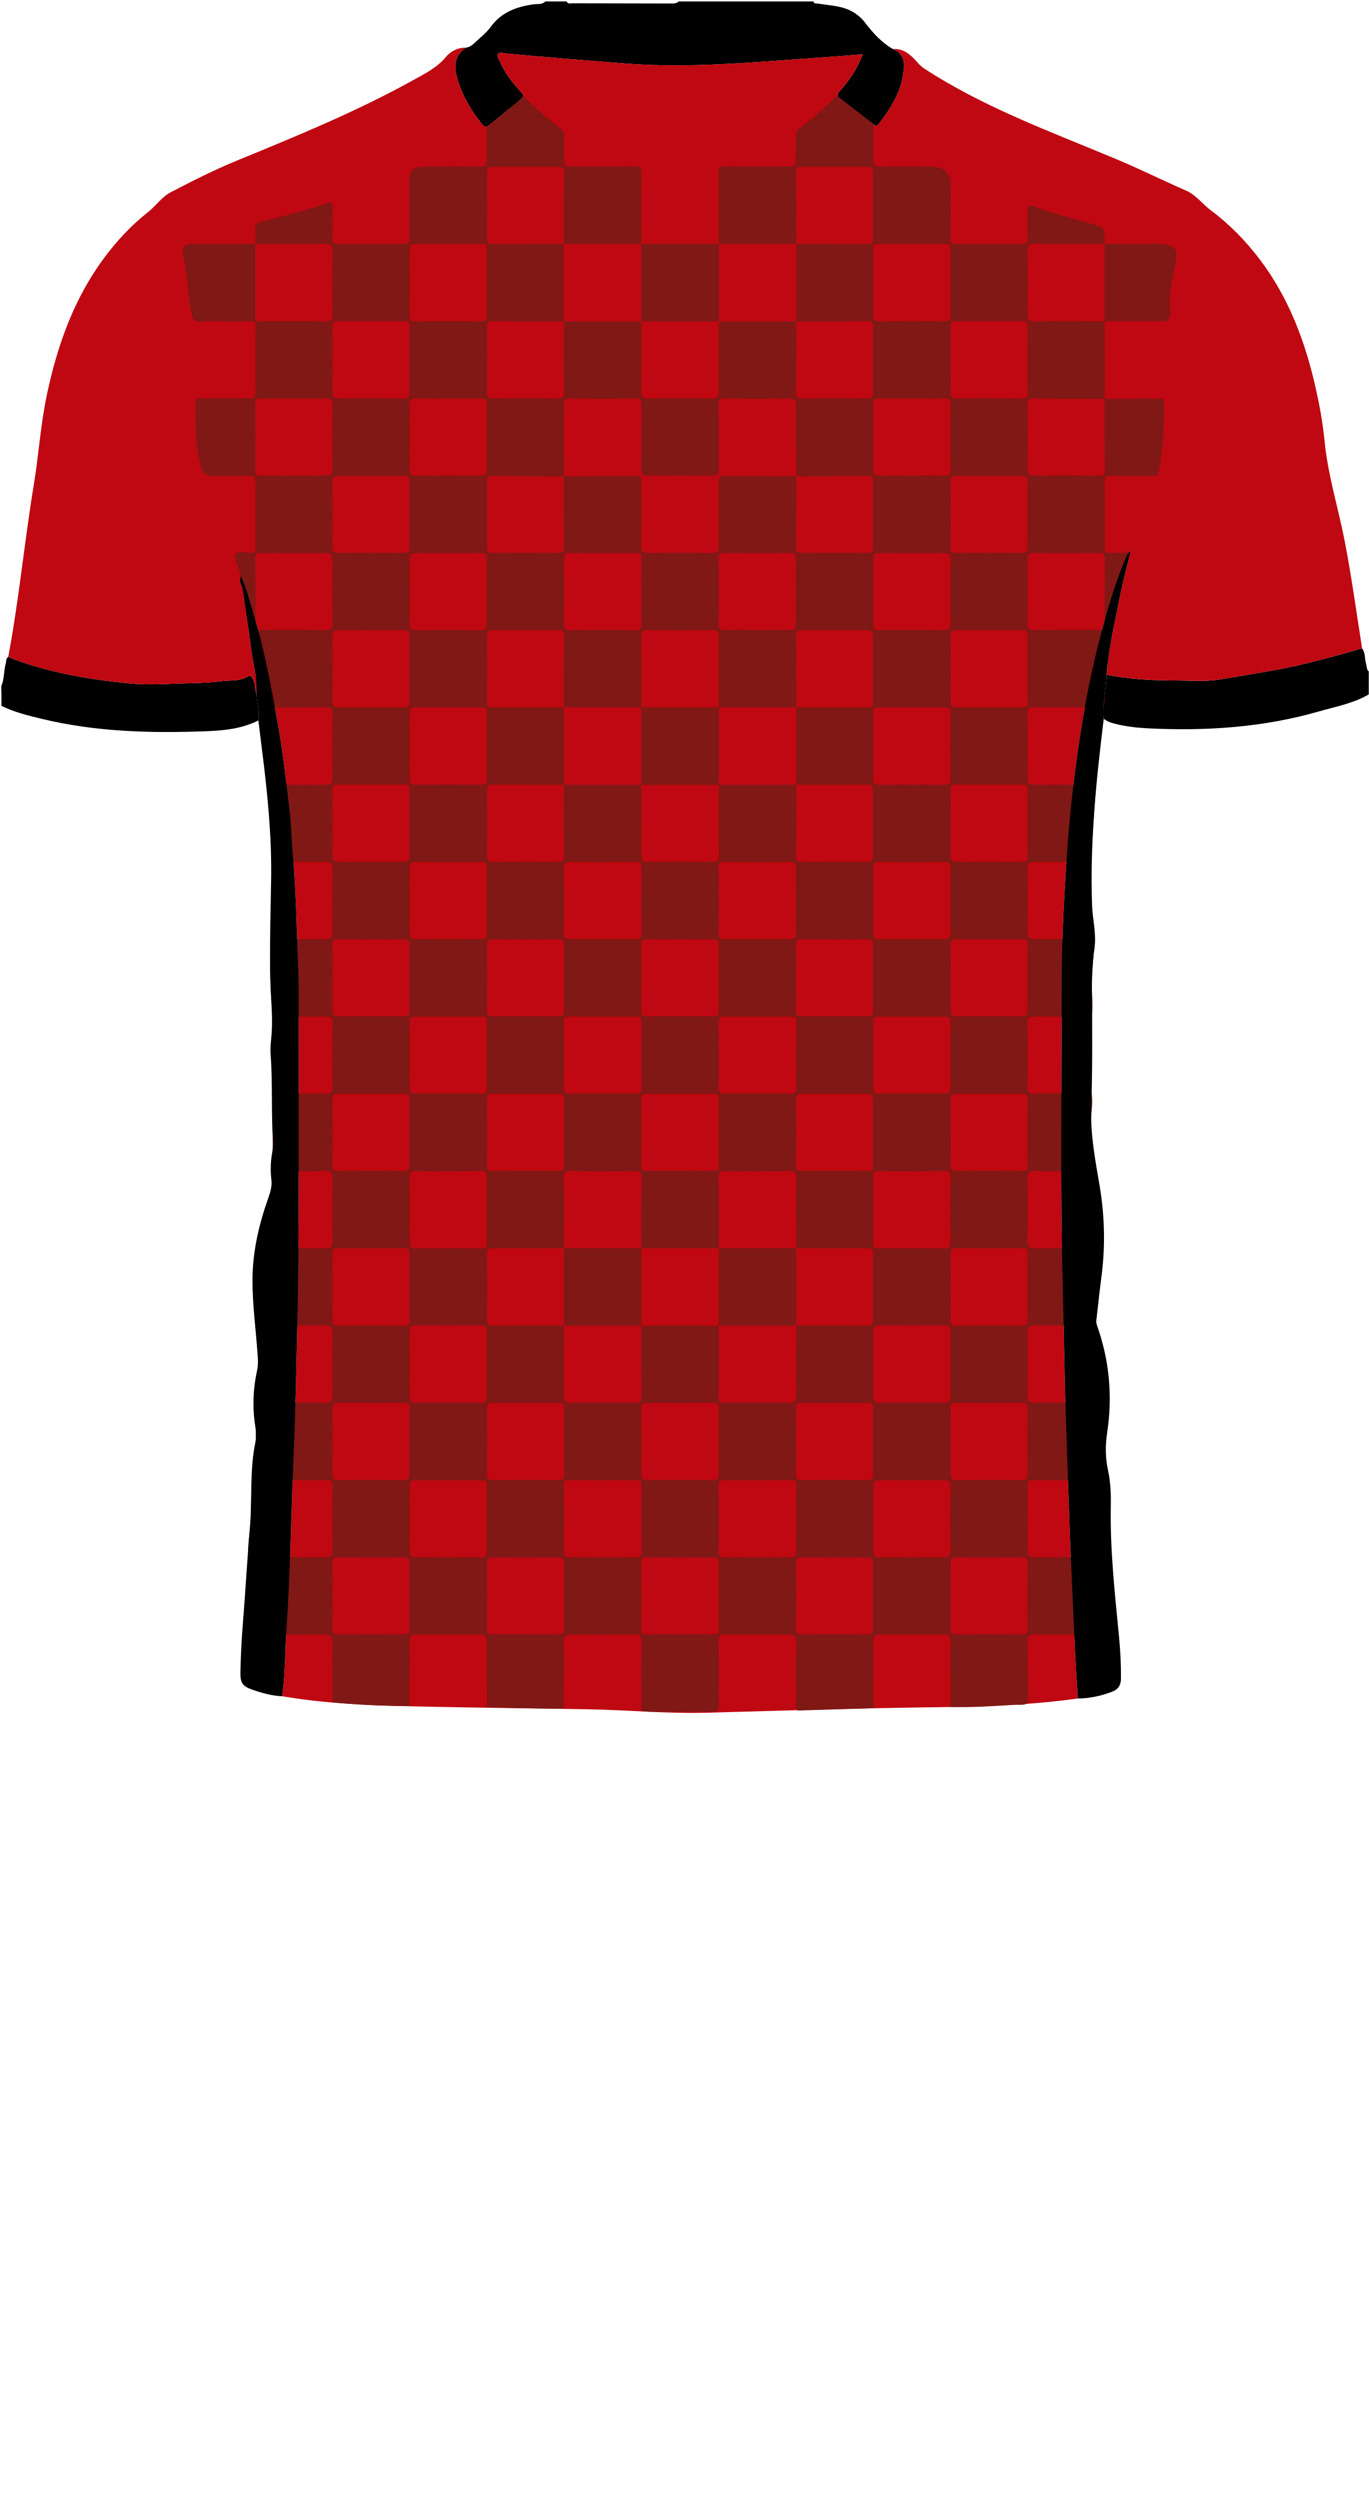 <!--?xml version="1.0" encoding="utf-8"?-->
<!-- Generator: Adobe Illustrator 24.2.3, SVG Export Plug-In . SVG Version: 6.00 Build 0)  -->
<svg version="1.1" id="Camada_1" xmlns="http://www.w3.org/2000/svg" xmlns:xlink="http://www.w3.org/1999/xlink" x="0px" y="0px" viewBox="0 0 229 418" enable-background="new 0 0 229 418" xml:space="preserve">
<g onclick="select(this)" class="" id="gola-primaria" fill="#000000">
	<path d="M77.943,7.967c0.584-0.069,1.032-0.398,1.436-0.784
		c0.918-0.878,1.967-1.665,2.701-2.678c1.815-2.504,4.371-3.406,7.261-3.791
		c0.624-0.083,1.35,0.102,1.86-0.474c1.2,0,2.4,0,3.6,0
		c0.169,0.491,0.599,0.312,0.914,0.313c5.578,0.02,11.157,0.02,16.735,0.035
		c0.408,0.001,0.773-0.05,1.071-0.348c7.52,0,15.04,0,22.56,0
		c0.083,0.474,0.49,0.314,0.761,0.359c0.98,0.161,1.969,0.263,2.948,0.424
		c1.984,0.325,3.655,1.12,4.937,2.792c1.299,1.695,2.737,3.305,4.642,4.388
		c1.335,0.56,1.935,1.532,1.844,3.004c-0.231,3.728-2.054,6.728-4.26,9.571
		c-0.403,0.519-0.672,0.139-0.976-0.093c-1.776-1.36-3.528-2.755-5.339-4.067
		c-0.718-0.52-0.655-0.848-0.109-1.462c1.567-1.763,2.886-3.697,3.777-6.077
		c-2.572,0.197-4.991,0.398-7.411,0.565c-10.759,0.739-21.499,1.822-32.316,0.972
		c-6.692-0.526-13.383-1.053-20.064-1.692c-0.393-0.038-0.901-0.237-1.156,0.043
		c-0.337,0.37,0.065,0.825,0.221,1.205c0.8,1.95,2.078,3.583,3.488,5.124
		c0.381,0.416,0.785,0.798,0.075,1.349c-1.8,1.395-3.566,2.834-5.323,4.283
		c-0.491,0.405-0.796,0.314-1.17-0.145c-1.916-2.352-3.411-4.928-4.207-7.87
		C75.816,10.597,76.279,9.144,77.943,7.967z"></path>
</g>
<g onclick="select(this)" class="" id="detalhe-punho" fill="#000000">
	<path d="M227.843,108.403c0.575,0.769,0.415,1.727,0.67,2.574
		c0.129,0.428,0.051,0.942,0.447,1.279c0,1.279,0,2.559,0,3.838
		c-2.588,1.518-5.524,2.041-8.35,2.852c-9.268,2.661-18.756,3.296-28.338,2.834
		c-2.063-0.099-4.138-0.315-6.152-0.878c-0.549-0.153-1.045-0.374-1.488-0.724
		c-0.277-2.485,0.395-4.91,0.457-7.374c3.771,0.748,7.583,0.969,11.42,0.968
		c2.475-0,4.979,0.24,7.414-0.161c3.065-0.504,6.135-1.004,9.194-1.553
		C218.115,111.161,222.973,109.774,227.843,108.403z"></path>
	<path d="M0.24,114.654c0.489-1.171,0.377-2.459,0.711-3.661
		c0.113-0.406,0.013-0.885,0.429-1.18c0.291,0.128,0.576,0.272,0.874,0.383
		c6.262,2.326,12.787,3.411,19.398,4.067c3.432,0.34,6.864,0.02,10.297-0.042
		c1.761-0.032,3.519-0.141,5.25-0.346c1.436-0.17,2.982,0.056,4.313-0.806
		c0.416-0.27,0.593,0.096,0.792,0.44c0.437,0.758,0.222,1.66,0.603,2.419
		c0.047,1.513,0.588,2.991,0.312,4.526c-2.669,1.342-5.594,1.677-8.483,1.79
		c-9.351,0.367-18.676,0.141-27.842-2.081c-2.273-0.551-4.541-1.108-6.653-2.152
		C0.24,116.893,0.24,115.774,0.24,114.654z"></path>
</g>
<g onclick="select(this)" class="" id="estampa-primaria" fill="#bf0811">
	<path d="M42.908,115.928c-0.38-0.759-0.166-1.661-0.603-2.419
		c-0.198-0.344-0.375-0.71-0.792-0.44c-1.332,0.862-2.877,0.636-4.313,0.806
		c-1.731,0.205-3.489,0.314-5.25,0.346c-3.433,0.063-6.866,0.383-10.297,0.042
		c-6.611-0.656-13.136-1.74-19.398-4.067c-0.298-0.111-0.583-0.254-0.874-0.383
		c1.79-9.502,2.689-19.137,4.258-28.673c0.843-5.119,1.158-10.316,2.257-15.405
		c1.745-8.084,4.458-15.749,9.422-22.478c2.146-2.909,4.592-5.545,7.428-7.785
		c1.334-1.054,2.299-2.536,3.829-3.334c3.615-1.886,7.254-3.729,11.028-5.278
		c10.027-4.117,20.064-8.212,29.562-13.486c1.939-1.077,3.934-2.05,5.411-3.84
		c0.811-0.983,1.991-1.59,3.367-1.567c-1.664,1.177-2.126,2.63-1.501,4.942
		c0.796,2.942,2.291,5.518,4.207,7.87c0.374,0.459,0.679,0.55,1.17,0.145
		c1.757-1.449,3.524-2.887,5.323-4.283c0.711-0.551,0.306-0.933-0.075-1.349
		c-1.41-1.541-2.688-3.173-3.488-5.124c-0.156-0.38-0.558-0.835-0.221-1.205
		c0.255-0.28,0.763-0.08,1.156-0.043c6.682,0.64,13.372,1.167,20.064,1.692
		c10.816,0.85,21.557-0.232,32.316-0.972c2.421-0.166,4.839-0.368,7.411-0.565
		c-0.892,2.38-2.21,4.314-3.777,6.077c-0.546,0.614-0.609,0.942,0.109,1.462
		c1.811,1.312,3.563,2.707,5.339,4.067c0.303,0.232,0.573,0.613,0.976,0.093
		c2.205-2.842,4.029-5.843,4.26-9.571c0.091-1.471-0.509-2.444-1.844-3.004
		c1.804-0.124,2.968,0.963,4.044,2.175c0.342,0.386,0.664,0.741,1.114,1.035
		c10.015,6.546,21.21,10.6,32.152,15.175c3.965,1.658,7.807,3.575,11.743,5.29
		c1.635,0.712,2.743,2.269,4.18,3.34c3.126,2.332,5.822,5.11,8.173,8.22
		c4.84,6.404,7.574,13.723,9.314,21.47c0.648,2.886,1.184,5.797,1.468,8.74
		c0.558,5.794,2.327,11.34,3.417,17.024c1.128,5.883,1.945,11.816,2.87,17.731
		c-4.87,1.371-9.728,2.758-14.725,3.655c-3.059,0.549-6.129,1.05-9.194,1.553
		c-2.435,0.4-4.939,0.16-7.414,0.161c-3.837,0.001-7.649-0.22-11.42-0.968
		c0.398-4.422,1.34-8.752,2.238-13.087c0.536-2.588,1.209-5.148,1.82-7.72
		c-0.391,0.357-0.605,0.772-0.789,1.199c-1.777,4.124-3.029,8.427-4.176,12.751
		c-2.369,8.933-3.838,18.041-4.848,27.214c-0.574,5.21-0.938,10.448-1.237,15.682
		c-0.282,4.936-0.495,9.884-0.494,14.827c0.003,16.939-0.286,33.879,0.163,50.819
		c0.194,7.301,0.262,14.606,0.515,21.908c0.169,4.863,0.323,9.728,0.485,14.592
		c0.199,5.979,0.465,11.953,0.74,17.929c0.23,5.02,0.422,10.04,0.811,15.051
		c-7.654,1.07-15.358,1.361-23.073,1.452c-12.947,0.153-25.888,0.562-38.83,0.929
		c-6.761,0.191-13.496-0.465-20.247-0.577c-8.711-0.144-17.422-0.246-26.132-0.423
		c-8.31-0.169-16.623-0.353-24.848-1.751c0.542-3.759,0.482-7.559,0.739-11.337
		c0.382-5.608,0.579-11.231,0.76-16.85c0.143-4.426,0.293-8.851,0.473-13.275
		c0.255-6.261,0.389-12.527,0.536-18.792c0.093-3.992,0.155-7.987,0.191-11.978
		c0.131-14.267,0.081-28.536,0.087-42.804c0.001-2.237-0.017-4.477-0.105-6.712
		c-0.25-6.328-0.314-12.664-0.897-18.977c-0.227-2.453-0.251-4.928-0.54-7.372
		c-0.581-4.924-1.119-9.851-2.003-14.741c-1.083-5.992-2.159-11.978-3.934-17.812
		c-0.658-2.163-1.205-4.369-2.151-6.554c-0.583,0.881,0.161,1.442,0.248,2.099
		c0.444,3.366,1.054,6.712,1.442,10.084
		C42.315,111.028,43.11,113.421,42.908,115.928z"></path>
</g>
<path d="M0.492,114.775c0.019,0.384,0.024,0.764-0.252,1.079
	c0-0.4,0-0.8,0-1.199C0.324,114.694,0.408,114.734,0.492,114.775z"></path>
<g onclick="select(this)" class="" id="estampa-secundaria" fill="#801815">
	<path d="M43.122,117.252c-0.113-0.857-0.226-1.714-0.34-2.572
		c-0.024-3.13-0.047-6.26-0.071-9.39c3.992,0.013,7.984,0.007,11.975,0.054
		c0.794,0.009,0.912-0.329,0.907-1.005c-0.024-3.591-0.034-7.182,0.005-10.773
		c0.009-0.836-0.254-1.1-1.087-1.092c-3.593,0.036-7.186,0.032-10.779,0.001
		c-0.744-0.006-1.061,0.161-1.051,0.983c0.047,3.949,0.037,7.9,0.048,11.849
		c-0.86,0.186-1.169-0.162-1.281-1.038c-0.405-3.167-0.938-6.315-1.598-9.441
		c-0.163-0.77-0.835-1.723-0.409-2.244c0.417-0.509,1.507-0.16,2.298-0.142
		c0.692,0.015,0.986-0.133,0.977-0.916c-0.041-3.674-0.036-7.349-0.002-11.023
		c0.007-0.732-0.205-0.963-0.941-0.948c-2.077,0.044-4.158-0.035-6.233,0.037
		c-0.947,0.033-1.427-0.236-1.745-1.168c-1.255-3.677-1.044-7.476-1.069-11.259
		c-0.005-0.705,0.545-0.559,0.955-0.56c2.638-0.009,5.276-0.045,7.912,0.017
		c0.924,0.021,1.133-0.284,1.124-1.159c-0.04-3.914-0.01-7.828-0.005-11.742
		c3.918-0.004,7.835-0.034,11.752,0.009c0.905,0.01,1.15-0.261,1.138-1.152
		c-0.049-3.555-0.049-7.112,0-10.667c0.012-0.893-0.234-1.159-1.138-1.148
		c-3.917,0.047-7.835,0.019-11.753,0.019c-0.005-0.838,0.037-1.68-0.028-2.513
		c-0.059-0.751,0.242-1.022,0.957-1.2c3.782-0.946,7.574-1.865,11.263-3.138
		c0.67-0.231,0.741-0.029,0.735,0.547c-0.019,1.796,0.028,3.593-0.023,5.388
		c-0.021,0.757,0.246,0.938,0.963,0.932c3.634-0.032,7.269-0.043,10.902,0.006
		c0.904,0.012,1.033-0.352,1.025-1.124c-0.034-3.193-0.014-6.386-0.014-9.579
		c0-1.427,0.373-1.92,1.723-2.209c0.307-0.066,0.636-0.04,0.955-0.04
		c3.035-0.003,6.071-0.031,9.105,0.017c0.862,0.014,1.197-0.176,1.161-1.111
		c-0.071-1.833-0.013-3.671-0.008-5.507c0.342-0.272,0.703-0.523,1.023-0.819
		c1.657-1.531,3.607-2.721,5.124-4.413c1.861,2.048,4.01,3.777,6.174,5.482
		c0.429,0.338,0.616,0.65,0.606,1.179c-0.026,1.397,0.036,2.797-0.026,4.192
		c-0.036,0.805,0.247,1.002,1.018,0.993c3.556-0.038,7.114,0.034,10.668-0.046
		c1.105-0.025,1.304,0.329,1.289,1.342c-0.057,3.873-0.018,7.747-0.015,11.621
		c-4.326,0-8.652,0.001-12.978,0.001c0.011-3.988,0.008-7.977,0.047-11.965
		c0.007-0.738-0.241-0.952-0.967-0.945c-3.632,0.031-7.264,0.032-10.896,0.001
		c-0.777-0.007-1.048,0.248-1.041,1.029c0.029,3.63,0.035,7.26-0.005,10.889
		c-0.009,0.805,0.262,1.012,1.026,1.005c3.951-0.036,7.902-0.025,11.853-0.031
		c0,4.323-0,8.647-0,12.97c-3.958-0.009-7.917-0.007-11.875-0.037
		c-0.675-0.005-1.011,0.118-1.003,0.908c0.036,3.676,0.03,7.353,0.006,11.03
		c-0.005,0.724,0.244,0.979,0.973,0.974c3.679-0.025,7.358-0.026,11.036,0.001
		c0.69,0.005,0.894-0.245,0.889-0.905c-0.031-3.996-0.032-7.992-0.044-11.988
		c4.326,0,8.652,0,12.978,0c-0.003,3.91,0.015,7.821-0.025,11.731
		c-0.009,0.841,0.152,1.189,1.104,1.173c3.592-0.059,7.187-0.059,10.779,0
		c0.954,0.016,1.108-0.331,1.1-1.173c-0.038-3.91-0.015-7.821-0.015-11.731
		c4.326-0,8.652-0,12.978-0c-0.014,3.994-0.01,7.988-0.056,11.982
		c-0.009,0.79,0.331,0.915,1.01,0.91c3.597-0.024,7.195-0.033,10.792,0.005
		c0.84,0.009,1.106-0.264,1.098-1.097c-0.035-3.595-0.033-7.191-0-10.786
		c0.007-0.754-0.175-1.05-0.992-1.041c-3.956,0.046-7.913,0.035-11.87,0.044
		c0-4.323,0-8.647,0-12.97c3.959,0.006,7.918-0.001,11.877,0.029
		c0.694,0.005,0.993-0.153,0.986-0.922c-0.035-3.677-0.029-7.354-0.006-11.031
		c0.004-0.724-0.253-0.972-0.979-0.967c-3.679,0.027-7.359,0.027-11.038-0.001
		c-0.708-0.005-0.878,0.278-0.873,0.92c0.032,3.996,0.037,7.992,0.05,11.988
		c-4.326-0-8.652-0.001-12.978-0.001c-0.001-3.916,0.025-7.832-0.022-11.747
		c-0.011-0.912,0.2-1.228,1.177-1.211c3.557,0.062,7.116,0.002,10.674,0.04
		c0.823,0.009,1.125-0.22,1.084-1.073c-0.066-1.355-0.005-2.716-0.024-4.075
		c-0.007-0.519,0.123-0.909,0.576-1.222c2.313-1.596,4.304-3.565,6.313-5.51
		c2.031,1.6,4.061,3.199,6.092,4.799c-0.001,1.956,0.04,3.913-0.022,5.868
		c-0.029,0.908,0.192,1.245,1.175,1.221c2.834-0.068,5.671-0.033,8.507-0.021
		c2.195,0.009,3.256,1.054,3.256,3.165c0,2.914,0.021,5.829-0.014,8.742
		c-0.009,0.748,0.164,1.051,0.986,1.041c3.674-0.041,7.349-0.033,11.024-0.004
		c0.686,0.005,0.897-0.217,0.879-0.889c-0.04-1.556,0.017-3.114-0.024-4.67
		c-0.02-0.757,0.044-1.083,0.948-0.743c3.062,1.15,6.243,1.922,9.385,2.815
		c2.625,0.746,2.633,0.72,2.608,3.473c-3.869,0-7.738,0.044-11.605-0.026
		c-1.091-0.02-1.322,0.322-1.303,1.347c0.064,3.427,0.064,6.856-0,10.283
		c-0.019,1.027,0.212,1.37,1.303,1.351c3.867-0.066,7.736-0.02,11.605-0.016
		c0,4.324,0.001,8.647,0.001,12.971c-3.996-0.016-7.993-0.013-11.989-0.062
		c-0.796-0.01-0.912,0.332-0.907,1.007c0.024,3.596,0.033,7.192-0.005,10.787
		c-0.009,0.826,0.237,1.112,1.08,1.103c3.597-0.037,7.195-0.033,10.793-0.001
		c0.748,0.006,1.059-0.167,1.05-0.987c-0.044-3.955-0.032-7.91-0.04-11.865
		c2.997-0.01,5.995-0.019,8.992-0.03c0.49-0.002,0.955-0.055,0.955,0.697
		c0.001,3.798-0.155,7.579-0.845,11.327c-0.144,0.781-0.525,0.925-1.223,0.915
		c-2.318-0.033-4.637,0.004-6.955-0.023c-0.629-0.007-0.924,0.109-0.917,0.843
		c0.036,3.715,0.023,7.43,0.009,11.146c-0.002,0.543,0.033,0.928,0.745,0.888
		c0.877-0.049,1.76,0.025,2.637-0.022c0.709-0.038,0.923,0.142,0.689,0.872
		c-1.123,3.502-1.774,7.115-2.41,10.727c-0.184,1.041-0.558,1.589-1.68,1.295
		c0.008-3.952,0.003-7.905,0.037-11.857c0.006-0.704-0.175-0.983-0.933-0.976
		c-3.675,0.034-7.351,0.029-11.026,0.005c-0.723-0.005-0.963,0.241-0.958,0.97
		c0.03,3.673,0.029,7.346-0,11.02c-0.006,0.705,0.27,0.874,0.915,0.869
		c3.994-0.032,7.988-0.035,11.982-0.048c0.02,3.036,0.04,6.072,0.059,9.107
		c-0.199,1.274,0.086,2.582-0.265,3.845c-3.839,0.007-7.677,0.033-11.515,0.005
		c-0.829-0.006-1.203,0.13-1.187,1.098c0.06,3.596,0.05,7.193,0.005,10.79
		c-0.011,0.856,0.273,1.077,1.092,1.07c3.438-0.031,6.877-0.002,10.316,0.005
		c-0.211,3.301-0.429,6.602-0.629,9.904c-0.06,0.994-0.072,1.991-0.105,2.987
		c-3.192,0.008-6.384,0.038-9.576,0.006c-0.807-0.008-1.109,0.196-1.098,1.059
		c0.045,3.549,0.055,7.099-0.004,10.647c-0.016,0.983,0.33,1.206,1.237,1.196
		c3.311-0.035,6.623-0.001,9.935,0.007c-0.145,2.211-0.297,4.422-0.433,6.634
		c-0.129,2.096,0.31,4.195-0.028,6.291c-3.157,0.01-6.314,0.045-9.47,0.012
		c-0.889-0.009-1.261,0.176-1.242,1.18c0.064,3.514,0.066,7.03-0.001,10.544
		c-0.019,1.014,0.366,1.176,1.245,1.166c3.157-0.036,6.314-0.005,9.471,0.001
		c0.159,1.071,0.097,2.152-0.032,3.208c-0.352,2.88-0.116,5.702,0.628,8.492
		c0.114,0.427,0.209,0.845,0.141,1.287c-3.398-0.012-6.796,0.014-10.192-0.057
		c-1.04-0.022-1.267,0.361-1.254,1.317c0.048,3.476,0.054,6.953-0.005,10.428
		c-0.016,0.966,0.292,1.201,1.213,1.191c3.798-0.039,7.596-0.004,11.394,0.003
		c0.055,3.084-0.534,6.113-0.802,9.169c-0.108,1.231-0.403,2.443-0.363,3.688
		c-3.472,0.015-6.944,0.049-10.416,0.031c-0.764-0.004-1.032,0.203-1.023,1.008
		c0.042,3.59,0.035,7.181,0.006,10.771c-0.006,0.781,0.164,1.153,1.051,1.144
		c3.632-0.039,7.265-0.043,10.897,0.004c0.863,0.011,0.968-0.366,0.967-1.069
		c-0.003-2.033,0.044-4.065,0.072-6.098c0.503,2.347,0.719,4.718,0.581,7.118
		c-0.709-0.006-0.67,0.479-0.667,0.974c0.015,1.986,0.015,3.971,0.021,5.957
		c-0.005,0.709-0.01,1.417-0.015,2.121c-0.001,1.019,0.017,2.042-0.009,3.064
		c-0.012,0.49,0.044,0.866,0.648,0.867c0.567,2.999,0.021,6.027,0.228,9.036
		c0.087,1.268,0.133,2.539,0.198,3.809c-0.804,0.002-1.116,0.295-1.094,1.201
		c0.075,3.134,0.029,6.271,0.029,9.407c-0,2.204-0,2.204,2.134,2.381
		c0.436,2.676,0.622,5.375,0.344,8.069c-0.134,1.302-1.422,1.445-2.423,1.79
		c-0.019-2.952-0.054-5.904-0.043-8.856c0.003-0.736-0.163-1.053-0.996-1.042
		c-3.633,0.045-7.268,0.029-10.901,0.011c-0.674-0.003-1.026,0.155-1.017,0.928
		c0.04,3.511,0.037,7.022,0.049,10.533c-0.727,0.446-1.552,0.257-2.323,0.301
		c-3.547,0.202-7.094,0.477-10.654,0.345c-0.011-3.676-0.042-7.353-0.016-11.029
		c0.006-0.834-0.261-1.096-1.095-1.086c-3.518,0.039-7.038,0.056-10.556-0.008
		c-1.046-0.019-1.252,0.357-1.242,1.309c0.038,3.676-0.004,7.352-0.015,11.028
		c-4.117,0.129-8.234,0.258-12.341,0.387c-0.821-0.004-0.54-0.645-0.542-1.05
		c-0.02-3.474-0.05-6.949,0.013-10.421c0.018-1.023-0.314-1.264-1.286-1.249
		c-3.515,0.054-7.032,0.051-10.547,0.001c-0.895-0.013-1.16,0.24-1.148,1.138
		c0.048,3.553-0.009,7.108,0.04,10.661c0.012,0.877-0.194,1.162-1.116,1.147
		c-3.514-0.056-7.03-0.022-10.546-0.021c-0.43-0.029-0.861-0.059-1.291-0.088
		c-0.006-3.829-0.043-7.659,0.005-11.487c0.012-0.994-0.173-1.384-1.288-1.359
		c-3.47,0.08-6.944,0.063-10.416,0.007c-0.979-0.016-1.29,0.239-1.277,1.252
		c0.046,3.708-0.007,7.417-0.022,11.126c-4.276,0.051-8.55-0.065-12.823-0.218
		c-0.021-3.596-0.09-7.193-0.034-10.788c0.018-1.138-0.357-1.393-1.423-1.373
		c-3.399,0.063-6.799,0.058-10.198,0.002c-0.991-0.016-1.3,0.262-1.288,1.271
		c0.043,3.556-0.009,7.113-0.025,10.67c-4.307,0.061-8.6-0.177-12.886-0.582
		c-0.014-3.309-0.064-6.619-0.017-9.927c0.015-1.052-0.216-1.465-1.374-1.438
		c-3.429,0.078-6.862,0.064-10.292,0.006c-0.996-0.017-1.282,0.271-1.265,1.269
		c0.047,2.668-0.026,5.338-0.051,8.008c-2.04-0.61-2.385-1.039-2.325-3.105
		c0.06-2.05,0.175-4.098,0.266-6.147c0.199-0.015,0.404-0.068,0.595-0.037
		c1.214,0.198,1.612-0.23,1.574-1.515c-0.1-3.388-0.072-6.782-0.01-10.173
		c0.018-0.958-0.274-1.304-1.191-1.157c-0.107-1.592,0.096-3.171,0.268-4.744
		c0.299-2.732,0.174-5.475,0.337-8.21c0.79-0.04,0.558-0.641,0.555-1.068
		c-0.026-3.592,0.283-7.186-0.013-10.775c-0.077-0.929,0.26-1.124,1.132-1.112
		c3.519,0.048,7.039-0.009,10.558,0.039c0.936,0.013,1.248-0.253,1.234-1.212
		c-0.05-3.517-0.06-7.036,0.006-10.552c0.019-1.011-0.358-1.175-1.242-1.164
		c-3.399,0.042-6.8-0.033-10.198,0.044c-1.163,0.026-1.52-0.344-1.504-1.474
		c0.054-3.637,0.026-7.275,0.03-10.912c0.027-0.182,0.054-0.365,0.081-0.547
		c3.91-0.007,7.821-0.033,11.731-0.003c0.812,0.006,1.105-0.201,1.095-1.06
		c-0.044-3.589-0.039-7.178-0.004-10.767c0.008-0.83-0.257-1.11-1.096-1.099
		c-3.032,0.041-6.065,0.017-9.098,0.018c-0.027-0.074-0.087-0.154-0.077-0.222
		c0.545-3.517,0.143-7.054,0.228-10.58c0.017-0.713,0.045-1.425,0.067-2.138
		c2.952-0.011,5.905-0.044,8.857-0.017c0.786,0.007,1.134-0.153,1.122-1.043
		c-0.047-3.588-0.043-7.178-0.002-10.767c0.01-0.849-0.275-1.087-1.096-1.079
		c-2.952,0.028-5.904-0.009-8.856-0.022c-0.451-4.298-0.642-8.6-0.23-12.914
		c3.029-0.009,6.058-0.041,9.086-0.01c0.827,0.008,1.103-0.25,1.094-1.09
		c-0.038-3.585-0.042-7.17,0.003-10.754c0.011-0.863-0.294-1.065-1.1-1.057
		c-3.028,0.03-6.057-0.005-9.086-0.015c-0.041-4.307-0.406-8.594-0.783-12.88
		c3.279-0.008,6.559-0.048,9.837-0.003c0.914,0.013,1.144-0.273,1.133-1.157
		c-0.048-3.557-0.05-7.115,0.001-10.671c0.013-0.91-0.262-1.15-1.151-1.138
		c-3.439,0.048-6.879-0.004-10.317,0.037
		C43.331,118.291,43.042,118.007,43.122,117.252z M133.194,208.689
		c-0.009-3.909-0.039-7.818-0.01-11.726c0.006-0.836-0.143-1.202-1.1-1.187
		c-3.591,0.056-7.184,0.045-10.776,0.006c-0.816-0.009-1.105,0.205-1.095,1.061
		c0.047,3.948,0.03,7.897,0.037,11.846c-4.326-0-8.651-0-12.977-0
		c0.003-3.91-0.026-7.82,0.03-11.729c0.014-0.965-0.302-1.193-1.216-1.181
		c-3.472,0.048-6.946,0.056-10.418-0.004c-1.019-0.018-1.37,0.204-1.351,1.304
		c0.068,3.868,0.016,7.739,0.01,11.609c-3.916,0.001-7.831,0.019-11.747-0.009
		c-0.769-0.006-1.146,0.117-1.134,1.025c0.049,3.633,0.049,7.268-0,10.901
		c-0.012,0.908,0.365,1.031,1.134,1.026c3.915-0.027,7.831-0.009,11.747-0.007
		c0.006,3.909,0.034,7.818,0.002,11.727c-0.007,0.838,0.142,1.198,1.099,1.183
		c3.591-0.057,7.184-0.059,10.775,0.001c0.968,0.016,1.099-0.361,1.091-1.184
		c-0.036-3.909-0.02-7.818-0.023-11.727c4.326-0,8.651-0,12.977-0
		c-0.006,3.948,0.01,7.896-0.037,11.844c-0.01,0.857,0.282,1.069,1.097,1.06
		c3.511-0.039,7.023-0.054,10.534,0.007c1.021,0.017,1.371-0.211,1.353-1.306
		c-0.064-3.867-0.01-7.736-0.001-11.604c3.913-0.002,7.826-0.021,11.739,0.008
		c0.778,0.006,1.137-0.132,1.125-1.03c-0.048-3.631-0.048-7.263,0-10.894
		c0.012-0.898-0.348-1.036-1.126-1.03
		C141.02,208.709,137.107,208.69,133.194,208.689z M133.21,131.196
		c-0.014,3.995-0.011,7.989-0.056,11.984c-0.009,0.786,0.323,0.919,1.007,0.914
		c3.598-0.025,7.196-0.033,10.794,0.004c0.838,0.009,1.108-0.262,1.1-1.096
		c-0.035-3.596-0.032-7.192-0.001-10.787c0.007-0.749-0.168-1.053-0.989-1.043
		c-3.957,0.046-7.915,0.033-11.872,0.042c0-4.323-0-8.647-0-12.97
		c3.958,0.007,7.917-0.008,11.875,0.038c0.826,0.01,0.992-0.301,0.986-1.046
		c-0.031-3.596-0.034-7.193,0.001-10.79c0.008-0.836-0.266-1.102-1.102-1.093
		c-3.598,0.038-7.197,0.03-10.796,0.004c-0.69-0.005-1.01,0.138-1.001,0.918
		c0.045,3.995,0.042,7.991,0.056,11.986c-4.326-0-8.651-0-12.977-0
		c-0.001-3.913-0.023-7.826,0.014-11.738c0.008-0.837-0.137-1.194-1.097-1.178
		c-3.594,0.06-7.191,0.06-10.785-0c-0.96-0.016-1.108,0.344-1.1,1.178
		c0.038,3.912,0.021,7.825,0.024,11.738c-4.326,0-8.652,0-12.977,0
		c0.011-3.997,0.005-7.994,0.049-11.991c0.009-0.786-0.32-0.917-1.005-0.913
		c-3.6,0.026-7.2,0.033-10.8-0.004c-0.838-0.009-1.111,0.262-1.103,1.097
		c0.035,3.598,0.033,7.196-0,10.793c-0.007,0.761,0.188,1.046,0.998,1.037
		c3.959-0.043,7.919-0.03,11.879-0.037c-0,4.323-0,8.647-0,12.97
		c-3.959-0.008-7.918-0.005-11.877-0.035c-0.677-0.005-1.008,0.122-1.001,0.91
		c0.036,3.677,0.029,7.354,0.006,11.032c-0.005,0.723,0.247,0.979,0.975,0.974
		c3.679-0.025,7.359-0.026,11.038,0.001c0.695,0.005,0.89-0.254,0.885-0.909
		c-0.031-3.996-0.032-7.993-0.044-11.989c4.326,0,8.652,0,12.978,0
		c-0.003,3.912,0.015,7.823-0.024,11.734c-0.008,0.838,0.147,1.191,1.102,1.176
		c3.593-0.059,7.189-0.059,10.782,0c0.956,0.016,1.106-0.336,1.098-1.175
		c-0.037-3.911-0.015-7.823-0.014-11.735
		C124.558,131.196,128.884,131.196,133.21,131.196z M133.21,79.625
		c-0.014,3.996-0.024,7.993-0.047,11.989c-0.003,0.512,0.096,0.822,0.716,0.819
		c3.799-0.017,7.599-0.015,11.398-0.002c0.57,0.002,0.768-0.231,0.766-0.785
		c-0.012-3.757-0.012-7.514,0-11.272c0.002-0.537-0.149-0.812-0.742-0.807
		c-4.037,0.036-8.073,0.054-12.11,0.078c-0.022-3.912-0.075-7.825-0.043-11.737
		c0.008-0.965-0.214-1.306-1.24-1.287c-3.475,0.063-6.952,0.06-10.427,0.001
		c-0.974-0.017-1.294,0.213-1.276,1.235c0.064,3.553,0.003,7.107,0.041,10.661
		c0.008,0.784-0.222,1.02-1.009,1.012c-3.635-0.038-7.272-0.041-10.907,0.002
		c-0.848,0.01-1.077-0.258-1.067-1.083c0.04-3.553-0.007-7.108,0.035-10.661
		c0.01-0.84-0.135-1.183-1.092-1.167c-3.595,0.061-7.192,0.061-10.787,0
		c-0.956-0.016-1.099,0.325-1.092,1.166c0.035,3.953,0.006,7.906,0.001,11.859
		c-4.029-0.024-8.058-0.039-12.087-0.08c-0.669-0.007-0.783,0.323-0.781,0.888
		c0.014,3.71,0.016,7.42-0.001,11.13c-0.003,0.606,0.198,0.852,0.824,0.85
		c3.752-0.017,7.504-0.019,11.257,0.003c0.641,0.004,0.818-0.241,0.813-0.844
		c-0.029-3.989-0.032-7.978-0.043-11.967c4.074-0.018,8.148-0.019,12.221-0.067
		c0.829-0.01,0.751,0.477,0.75,1.007c-0.004,3.554,0.025,7.108-0.021,10.661
		c-0.012,0.899,0.173,1.242,1.166,1.224c3.555-0.064,7.112-0.065,10.666,0.001
		c1.006,0.019,1.165-0.343,1.154-1.228c-0.044-3.553-0.016-7.107-0.021-10.661
		c-0.001-0.539-0.057-1.013,0.762-1.004
		C125.062,79.606,129.136,79.608,133.21,79.625z M62.068,208.693
		c-1.837,0-3.676,0.033-5.512-0.016c-0.75-0.02-0.944,0.241-0.938,0.957
		c0.03,3.673,0.027,7.346,0.002,11.018c-0.005,0.683,0.13,0.991,0.911,0.983
		c3.675-0.038,7.35-0.034,11.025-0.002c0.738,0.006,0.955-0.232,0.949-0.956
		c-0.03-3.673-0.038-7.346,0.005-11.018c0.01-0.834-0.313-0.995-1.049-0.979
		C65.664,208.72,63.866,208.693,62.068,208.693z M81.413,47.261
		c0-1.876-0.015-3.753,0.009-5.629c0.007-0.579-0.119-0.863-0.786-0.858
		c-3.755,0.026-7.51,0.023-11.265,0.002c-0.626-0.004-0.828,0.209-0.825,0.827
		c0.02,3.753,0.018,7.506,0.001,11.258c-0.003,0.584,0.134,0.865,0.794,0.861
		c3.755-0.023,7.51-0.023,11.265,0c0.634,0.004,0.826-0.22,0.817-0.832
		C81.394,51.014,81.412,49.138,81.413,47.261z M158.954,47.287
		c0-1.876-0.024-3.753,0.013-5.628c0.013-0.68-0.212-0.89-0.891-0.885
		c-3.714,0.027-7.429,0.031-11.144-0.002c-0.733-0.006-0.848,0.301-0.845,0.927
		c0.02,3.712,0.024,7.425-0.002,11.137c-0.005,0.675,0.208,0.893,0.886,0.888
		c3.674-0.027,7.35-0.038,11.024,0.007c0.845,0.01,0.987-0.327,0.971-1.055
		C158.928,50.88,158.954,49.083,158.954,47.287z M171.879,215.154
		c0-1.837-0.026-3.674,0.013-5.51c0.015-0.702-0.162-0.975-0.925-0.968
		c-3.675,0.037-7.351,0.036-11.026,0.001c-0.756-0.007-0.943,0.256-0.938,0.969
		c0.029,3.673,0.029,7.347,0,11.02c-0.006,0.713,0.191,0.973,0.94,0.966
		c3.675-0.033,7.351-0.035,11.026,0.002c0.767,0.008,0.937-0.273,0.923-0.971
		C171.854,218.828,171.879,216.991,171.879,215.154z M74.88,131.189
		c1.838,0,3.676-0.029,5.512,0.014c0.744,0.017,1.049-0.155,1.04-0.98
		c-0.043-3.672-0.035-7.346-0.005-11.018c0.006-0.717-0.191-0.964-0.938-0.957
		c-3.675,0.035-7.35,0.036-11.025-0.001c-0.775-0.008-0.927,0.285-0.921,0.981
		c0.027,3.673,0.029,7.346-0.001,11.019c-0.006,0.722,0.204,0.977,0.946,0.958
		C71.284,131.158,73.082,131.189,74.88,131.189z M158.954,124.725
		c0-1.836-0.026-3.673,0.013-5.509c0.015-0.707-0.176-0.975-0.932-0.968
		c-3.674,0.035-7.349,0.035-11.024-0c-0.762-0.007-0.932,0.268-0.927,0.97
		c0.028,3.672,0.028,7.345,0,11.018c-0.005,0.703,0.168,0.977,0.928,0.97
		c3.674-0.035,7.349-0.035,11.024-0c0.759,0.007,0.945-0.266,0.93-0.971
		C158.928,128.398,158.954,126.561,158.954,124.725z M113.64,247.424
		c1.877,0,3.754-0.024,5.631,0.012c0.696,0.014,0.984-0.149,0.976-0.924
		c-0.039-3.711-0.036-7.424-0.001-11.135c0.007-0.732-0.287-0.84-0.917-0.836
		c-3.714,0.023-7.428,0.023-11.142,0c-0.63-0.004-0.928,0.109-0.921,0.839
		c0.033,3.712,0.036,7.424-0.001,11.135c-0.008,0.778,0.292,0.935,0.985,0.921
		C110.045,247.4,111.842,247.424,113.64,247.424z M100.921,260.336
		c1.839,0,3.678-0.016,5.517,0.009c0.59,0.008,0.857-0.14,0.853-0.796
		c-0.024-3.756-0.024-7.512,0-11.268c0.004-0.638-0.222-0.814-0.833-0.811
		c-3.758,0.021-7.516,0.019-11.275,0.001c-0.588-0.003-0.855,0.128-0.85,0.79
		c0.027,3.756,0.025,7.512,0.001,11.268c-0.004,0.635,0.216,0.825,0.829,0.816
		C97.082,260.318,99.001,260.336,100.921,260.336z M113.779,273.237
		c1.879,0,3.759-0.02,5.638,0.012c0.614,0.01,0.83-0.167,0.825-0.807
		c-0.026-3.716-0.036-7.433,0.005-11.149c0.009-0.799-0.316-0.907-0.991-0.903
		c-3.679,0.024-7.357,0.028-11.036-0.002c-0.724-0.006-0.962,0.205-0.955,0.945
		c0.033,3.676,0.029,7.353,0.002,11.03c-0.005,0.669,0.182,0.905,0.874,0.89
		C110.02,273.21,111.899,273.237,113.779,273.237z M100.899,156.995
		c1.8,0,3.6-0.022,5.399,0.011c0.677,0.012,1.007-0.112,0.999-0.909
		c-0.039-3.717-0.029-7.434-0.006-11.152c0.004-0.61-0.16-0.838-0.806-0.834
		c-3.759,0.026-7.519,0.028-11.278-0.002c-0.69-0.005-0.88,0.218-0.875,0.889
		c0.028,3.677,0.041,7.355-0.007,11.032c-0.011,0.853,0.331,0.989,1.055,0.975
		C97.219,156.972,99.059,156.995,100.899,156.995z M126.624,260.336
		c1.879,0,3.757-0.019,5.636,0.01c0.633,0.01,0.928-0.127,0.921-0.851
		c-0.032-3.715-0.029-7.43-0.001-11.145c0.005-0.679-0.206-0.888-0.884-0.883
		c-3.717,0.028-7.434,0.024-11.151,0.003c-0.63-0.004-0.935,0.114-0.929,0.845
		c0.032,3.715,0.028,7.43,0.002,11.145c-0.005,0.678,0.211,0.903,0.891,0.889
		C122.947,260.312,124.786,260.336,126.624,260.336z M113.742,157.051
		c-1.836,0-3.673,0.027-5.508-0.014c-0.701-0.015-0.977,0.157-0.97,0.921
		c0.037,3.67,0.033,7.341,0.002,11.011c-0.006,0.723,0.2,0.961,0.941,0.955
		c3.712-0.033,7.425-0.028,11.137-0.003c0.656,0.004,0.906-0.163,0.9-0.865
		c-0.031-3.71-0.029-7.42-0.001-11.131c0.005-0.671-0.184-0.903-0.873-0.888
		C117.495,157.078,115.618,157.051,113.742,157.051z M100.776,182.829
		c1.879,0,3.759-0.026,5.637,0.014c0.687,0.015,0.885-0.215,0.88-0.889
		c-0.027-3.676-0.029-7.352,0.001-11.028c0.006-0.71-0.176-0.976-0.931-0.969
		c-3.718,0.034-7.437,0.03-11.155,0.002c-0.689-0.005-0.879,0.23-0.874,0.897
		c0.027,3.676,0.041,7.353-0.009,11.028c-0.012,0.861,0.338,0.972,1.054,0.957
		C97.177,182.805,98.977,182.83,100.776,182.829z M126.597,182.83
		c1.879,0,3.758-0.03,5.635,0.015c0.727,0.017,0.958-0.199,0.951-0.94
		c-0.035-3.675-0.038-7.35,0.001-11.025c0.008-0.78-0.286-0.924-0.98-0.919
		c-3.677,0.027-7.354,0.029-11.031-0.001c-0.726-0.006-0.964,0.213-0.957,0.949
		c0.032,3.675,0.035,7.35-0.002,11.025c-0.008,0.781,0.303,0.923,0.988,0.909
		C122.999,182.805,124.798,182.829,126.597,182.83z M107.28,98.98
		c0-1.837-0.022-3.674,0.012-5.511c0.013-0.675-0.107-1.005-0.903-0.997
		c-3.716,0.039-7.432,0.028-11.148,0.007c-0.644-0.004-0.915,0.149-0.909,0.863
		c0.032,3.714,0.031,7.428-0,11.141c-0.006,0.708,0.254,0.863,0.905,0.858
		c3.716-0.025,7.432-0.035,11.148,0.006c0.787,0.009,0.924-0.288,0.909-0.977
		C107.254,102.575,107.28,100.777,107.28,98.98z M113.793,195.758
		c1.877,0,3.755-0.021,5.631,0.012c0.622,0.011,0.822-0.18,0.818-0.812
		c-0.026-3.752-0.025-7.505-0.002-11.257c0.004-0.627-0.21-0.828-0.825-0.825
		c-3.754,0.019-7.509,0.022-11.263-0.004c-0.683-0.005-0.888,0.228-0.883,0.897
		c0.025,3.712,0.028,7.425-0.003,11.137c-0.006,0.698,0.233,0.879,0.895,0.866
		C110.038,195.734,111.916,195.758,113.793,195.758z M139.544,195.758
		c1.836,0,3.673-0.02,5.508,0.011c0.672,0.011,1.011-0.114,1.003-0.908
		c-0.037-3.67-0.031-7.34-0.005-11.01c0.005-0.719-0.227-0.984-0.961-0.979
		c-3.672,0.026-7.345,0.023-11.017,0.001c-0.656-0.004-0.92,0.186-0.916,0.879
		c0.024,3.71,0.025,7.42-0.001,11.13c-0.005,0.669,0.195,0.905,0.88,0.89
		C135.871,195.732,137.708,195.758,139.544,195.758z M152.525,260.336
		c1.759,0,3.518-0.041,5.275,0.018c0.862,0.029,1.189-0.184,1.175-1.118
		c-0.053-3.554-0.041-7.11-0.006-10.665c0.008-0.798-0.173-1.121-1.05-1.11
		c-3.596,0.046-7.194,0.036-10.791,0.005c-0.745-0.006-1.057,0.164-1.049,0.985
		c0.039,3.635,0.037,7.27,0.001,10.904c-0.008,0.812,0.293,1.013,1.048,0.994
		C148.927,260.306,150.726,260.336,152.525,260.336z M61.918,66.601
		c1.877,0,3.753-0.016,5.63,0.009c0.629,0.008,0.956-0.147,0.952-0.858
		c-0.021-3.751-0.015-7.502-0.002-11.253c0.002-0.533-0.131-0.799-0.734-0.796
		c-3.793,0.018-7.586,0.018-11.379-0c-0.571-0.003-0.762,0.196-0.759,0.761
		c0.017,3.751,0.019,7.502-0.002,11.253c-0.004,0.672,0.229,0.909,0.905,0.896
		C58.324,66.578,60.121,66.601,61.918,66.601z M171.879,60.19
		c0-1.876-0.003-3.752,0.002-5.628c0.001-0.461,0.021-0.861-0.653-0.858
		c-3.834,0.019-7.667,0.014-11.501,0.003c-0.501-0.001-0.716,0.173-0.714,0.692
		c0.011,3.792,0.013,7.583-0.001,11.375c-0.002,0.617,0.245,0.837,0.855,0.834
		c3.714-0.016,7.428-0.021,11.142,0.006c0.699,0.005,0.89-0.268,0.88-0.916
		C171.861,63.862,171.878,62.026,171.879,60.19z M49.204,66.645
		c-1.877,0-3.754,0.025-5.63-0.013c-0.678-0.014-0.893,0.205-0.888,0.883
		c0.027,3.711,0.027,7.423,0.001,11.135c-0.005,0.697,0.262,0.878,0.916,0.874
		c3.674-0.023,7.348-0.024,11.021-0c0.719,0.005,0.976-0.232,0.971-0.966
		c-0.028-3.671-0.034-7.343,0.004-11.015c0.008-0.797-0.337-0.918-1.004-0.907
		C52.798,66.664,51.001,66.645,49.204,66.645z M81.413,73.043
		c0-1.838-0.023-3.677,0.012-5.515c0.013-0.668-0.196-0.901-0.883-0.896
		c-3.678,0.027-7.357,0.029-11.036-0.001c-0.72-0.006-0.972,0.199-0.966,0.944
		c0.032,3.636,0.031,7.273,0.001,10.909c-0.006,0.763,0.21,1.051,1.012,1.043
		c3.638-0.035,7.277-0.032,10.916-0.002c0.74,0.006,0.971-0.248,0.956-0.969
		C81.388,76.72,81.413,74.882,81.413,73.043z M152.526,79.513
		c1.799,0,3.599-0.031,5.397,0.014c0.768,0.019,1.052-0.211,1.045-1.009
		c-0.033-3.636-0.029-7.273-0.002-10.909c0.005-0.697-0.162-0.987-0.928-0.98
		c-3.678,0.035-7.357,0.027-11.035,0.005c-0.645-0.004-0.924,0.153-0.918,0.862
		c0.028,3.716,0.026,7.433,0.002,11.149c-0.005,0.698,0.268,0.889,0.922,0.878
		C148.848,79.493,150.687,79.513,152.526,79.513z M68.492,86.111
		c0-1.798-0.042-3.596,0.018-5.392c0.029-0.868-0.195-1.183-1.123-1.169
		c-3.556,0.052-7.114,0.043-10.671,0.005c-0.81-0.009-1.113,0.189-1.102,1.056
		c0.045,3.595,0.035,7.19,0.005,10.785c-0.006,0.745,0.163,1.058,0.989,1.048
		c3.637-0.041,7.274-0.04,10.911-0.001c0.83,0.009,1.002-0.321,0.986-1.059
		C68.465,89.627,68.492,87.869,68.492,86.111z M171.879,85.997
		c0-1.798-0.027-3.596,0.013-5.393c0.016-0.738-0.151-1.06-0.982-1.05
		c-3.637,0.042-7.275,0.038-10.912,0.002c-0.812-0.008-1.003,0.293-0.996,1.048
		c0.032,3.595,0.031,7.191,0.001,10.786c-0.006,0.75,0.181,1.06,0.996,1.052
		c3.637-0.037,7.275-0.04,10.912,0.002c0.837,0.01,0.996-0.323,0.98-1.055
		C171.854,89.593,171.879,87.794,171.879,85.997z M81.413,98.902
		c0-1.797-0.03-3.594,0.014-5.39c0.019-0.764-0.201-1.047-1.006-1.038
		c-3.595,0.037-7.191,0.037-10.786-0c-0.824-0.009-1.107,0.228-1.097,1.078
		c0.041,3.593,0.038,7.187,0.001,10.78c-0.008,0.787,0.235,1.021,1.015,1.014
		c3.635-0.035,7.271-0.041,10.906,0.004c0.848,0.01,0.982-0.332,0.966-1.057
		C81.387,102.496,81.413,100.699,81.413,98.902z M126.599,105.328
		c1.877,0,3.754-0.019,5.63,0.01c0.651,0.01,0.916-0.174,0.911-0.875
		c-0.029-3.671-0.03-7.343-0-11.015c0.006-0.728-0.232-0.974-0.955-0.969
		c-3.674,0.023-7.347,0.027-11.021-0.004c-0.737-0.006-0.954,0.234-0.948,0.958
		c0.03,3.631,0.033,7.263-0.001,10.895c-0.007,0.762,0.187,1.045,0.994,1.019
		C123.004,105.29,124.802,105.329,126.599,105.328z M152.474,105.329
		c1.798,0,3.596-0.036,5.392,0.016c0.803,0.023,1.119-0.165,1.108-1.045
		c-0.047-3.593-0.036-7.186-0.006-10.779c0.006-0.753-0.187-1.056-1-1.048
		c-3.635,0.037-7.27,0.03-10.905,0.004c-0.708-0.005-0.985,0.194-0.979,0.943
		c0.03,3.673,0.035,7.346-0.002,11.019c-0.008,0.792,0.327,0.913,1,0.901
		C148.878,105.307,150.676,105.329,152.474,105.329z M62.006,118.264
		c1.797,0,3.595-0.035,5.391,0.016c0.794,0.022,1.126-0.149,1.114-1.037
		c-0.048-3.592-0.038-7.185-0.006-10.777c0.007-0.802-0.201-1.125-1.07-1.115
		c-3.594,0.043-7.189,0.039-10.783,0.001c-0.786-0.008-1.039,0.235-1.033,1.014
		c0.03,3.632,0.033,7.265-0.003,10.897c-0.008,0.77,0.199,1.042,0.999,1.018
		C58.411,118.226,60.209,118.264,62.006,118.264z M171.878,111.773
		c0-1.836-0.019-3.673,0.01-5.509c0.01-0.659-0.201-0.911-0.89-0.907
		c-3.675,0.026-7.35,0.027-11.024-0.001c-0.736-0.006-0.971,0.259-0.967,0.973
		c0.022,3.673,0.028,7.345-0.006,11.018c-0.007,0.758,0.27,0.934,0.975,0.929
		c3.675-0.028,7.35-0.027,11.024-0c0.669,0.005,0.907-0.187,0.892-0.875
		C171.853,115.526,171.879,113.649,171.878,111.773z M171.925,253.771
		c0,1.876,0.018,3.752-0.01,5.628c-0.009,0.628,0.132,0.951,0.849,0.947
		c3.754-0.023,7.508-0.017,11.262-0.002c0.539,0.002,0.799-0.14,0.796-0.736
		c-0.017-3.792-0.016-7.584-0-11.376c0.002-0.569-0.202-0.761-0.768-0.759
		c-3.754,0.017-7.508,0.021-11.262-0.002c-0.686-0.004-0.893,0.249-0.88,0.911
		C171.947,250.178,171.925,251.974,171.925,253.771z M68.492,266.849
		c0-1.797-0.024-3.594,0.012-5.389c0.014-0.723-0.132-1.084-0.975-1.075
		c-3.675,0.038-7.35,0.03-11.025,0.005c-0.692-0.005-0.885,0.255-0.881,0.911
		c0.022,3.713,0.023,7.426-0,11.139c-0.004,0.642,0.235,0.812,0.842,0.809
		c3.715-0.021,7.43-0.024,11.145,0.002c0.676,0.005,0.907-0.213,0.894-0.891
		C68.468,270.522,68.491,268.685,68.492,266.849z M87.841,273.237
		c1.879,0,3.758-0.013,5.637,0.008c0.562,0.006,0.883-0.082,0.878-0.767
		c-0.025-3.756-0.022-7.512-0.002-11.267c0.003-0.633-0.237-0.821-0.845-0.818
		c-3.718,0.019-7.436,0.02-11.154-0c-0.673-0.004-0.903,0.234-0.899,0.906
		c0.023,3.676,0.029,7.352-0.005,11.027c-0.007,0.774,0.304,0.936,0.993,0.923
		C84.243,273.214,86.042,273.237,87.841,273.237z M55.632,137.542
		c0,1.796,0.035,3.593-0.015,5.387c-0.024,0.848,0.182,1.19,1.122,1.176
		c3.553-0.055,7.108-0.043,10.662-0.006c0.823,0.009,1.116-0.232,1.107-1.078
		c-0.037-3.631-0.033-7.264-0.002-10.895c0.006-0.73-0.222-0.956-0.953-0.95
		c-3.674,0.032-7.348,0.036-11.021-0.002c-0.78-0.008-0.925,0.296-0.911,0.982
		C55.657,133.949,55.632,135.746,55.632,137.542z M171.879,189.299
		c0-1.839-0.008-3.678,0.005-5.517c0.004-0.545-0.07-0.911-0.764-0.907
		c-3.76,0.021-7.52,0.018-11.279,0.002c-0.632-0.003-0.833,0.256-0.83,0.86
		c0.015,3.718,0.021,7.435-0.006,11.153c-0.005,0.693,0.247,0.883,0.908,0.879
		c3.72-0.023,7.44-0.024,11.159,0c0.639,0.004,0.826-0.222,0.817-0.834
		C171.86,193.057,171.878,191.178,171.879,189.299z M146.038,266.853
		c0-1.797-0.026-3.595,0.012-5.392c0.015-0.73-0.141-1.084-0.977-1.075
		c-3.676,0.036-7.354,0.029-11.03,0.004c-0.686-0.005-0.891,0.239-0.887,0.903
		c0.023,3.715,0.024,7.429,0,11.144c-0.004,0.639,0.227,0.815,0.837,0.811
		c3.717-0.021,7.434-0.031,11.15,0.006c0.798,0.008,0.917-0.337,0.905-1.008
		C146.018,270.448,146.039,268.65,146.038,266.853z M81.413,202.339
		c0-1.796-0.035-3.593,0.015-5.388c0.024-0.849-0.184-1.189-1.123-1.175
		c-3.554,0.055-7.109,0.043-10.663,0.006c-0.823-0.009-1.112,0.235-1.103,1.078
		c0.037,3.632,0.033,7.265,0.001,10.897c-0.006,0.73,0.217,0.956,0.95,0.95
		c3.674-0.032,7.349-0.036,11.023,0.002c0.779,0.008,0.926-0.296,0.912-0.982
		C81.389,205.932,81.413,204.135,81.413,202.339z M171.879,163.485
		c0-1.798-0.025-3.596,0.012-5.393c0.015-0.726-0.127-1.069-0.972-1.059
		c-3.637,0.043-7.276,0.039-10.913,0.003c-0.801-0.008-1.013,0.271-1.005,1.038
		c0.033,3.595,0.03,7.192,0.002,10.787c-0.006,0.738,0.158,1.072,0.986,1.064
		c3.637-0.037,7.276-0.039,10.913,0.002c0.824,0.009,1.007-0.301,0.99-1.048
		C171.851,167.081,171.879,165.282,171.879,163.485z M159.016,266.848
		c0,1.837,0.024,3.674-0.012,5.51c-0.013,0.68,0.222,0.895,0.896,0.891
		c3.715-0.025,7.431-0.022,11.147-0.002c0.605,0.003,0.846-0.163,0.842-0.807
		c-0.023-3.713-0.022-7.427-0-11.14c0.004-0.656-0.187-0.915-0.88-0.911
		c-3.676,0.026-7.352,0.033-11.027-0.004c-0.836-0.008-0.994,0.342-0.979,1.073
		C159.042,263.253,159.016,265.051,159.016,266.848z M152.456,208.692
		c1.877,0,3.755-0.026,5.631,0.014c0.691,0.015,0.884-0.228,0.88-0.895
		c-0.026-3.672-0.029-7.344,0-11.016c0.006-0.785-0.263-1.02-1.043-1.012
		c-3.594,0.036-7.189,0.034-10.783,0.002c-0.753-0.007-1.065,0.183-1.058,0.992
		c0.033,3.672,0.036,7.344-0.003,11.016c-0.008,0.783,0.295,0.927,0.984,0.913
		C148.861,208.668,150.658,208.693,152.456,208.692z M75.114,169.972
		c-1.839,0-3.678,0.026-5.516-0.013c-0.741-0.016-1.068,0.16-1.06,0.989
		c0.039,3.635,0.03,7.27,0.005,10.905c-0.005,0.688,0.149,0.998,0.922,0.991
		c3.677-0.034,7.354-0.026,11.031-0.005c0.635,0.004,0.935-0.133,0.929-0.853
		c-0.029-3.715-0.027-7.43-0.001-11.145c0.005-0.695-0.258-0.891-0.915-0.88
		C78.711,169.993,76.912,169.972,75.114,169.972z M94.345,163.544
		c0-1.875-0.024-3.75,0.013-5.624c0.013-0.684-0.226-0.886-0.896-0.881
		c-3.671,0.026-7.343,0.024-11.015,0.002c-0.685-0.004-1.002,0.149-0.995,0.923
		c0.034,3.669,0.032,7.339,0.001,11.008c-0.006,0.748,0.271,0.952,0.978,0.947
		c3.671-0.025,7.343-0.033,11.014,0.006c0.794,0.008,0.922-0.325,0.91-0.997
		C94.325,167.134,94.345,165.339,94.345,163.544z M152.516,156.994
		c1.799,0,3.599-0.029,5.398,0.014c0.757,0.018,1.062-0.192,1.055-1.001
		c-0.034-3.636-0.028-7.273-0.003-10.909c0.005-0.684-0.137-0.997-0.916-0.989
		c-3.678,0.036-7.357,0.027-11.036,0.006c-0.632-0.004-0.935,0.127-0.929,0.85
		c0.03,3.716,0.026,7.433,0.003,11.149c-0.004,0.684,0.246,0.903,0.912,0.892
		C148.837,156.974,150.677,156.994,152.516,156.994z M126.599,156.994
		c1.838,0,3.677-0.013,5.515,0.007c0.651,0.007,1.032-0.108,1.025-0.908
		c-0.034-3.714-0.025-7.43-0.004-11.144c0.004-0.623-0.212-0.835-0.828-0.832
		c-3.757,0.017-7.514,0.02-11.271-0.004c-0.632-0.004-0.822,0.206-0.818,0.826
		c0.022,3.715,0.03,7.43-0.005,11.144c-0.007,0.776,0.296,0.937,0.99,0.923
		C123.002,156.97,124.801,156.994,126.599,156.994z M75.12,144.125
		c-1.879,0-3.759,0.017-5.638-0.01c-0.622-0.009-0.946,0.11-0.94,0.843
		c0.03,3.716,0.026,7.433,0.003,11.15c-0.004,0.681,0.248,0.9,0.912,0.896
		c3.679-0.021,7.358-0.02,11.036,0c0.644,0.004,0.935-0.165,0.93-0.871
		c-0.025-3.717-0.026-7.433,0.002-11.15c0.005-0.698-0.249-0.883-0.907-0.87
		C78.72,144.147,76.92,144.125,75.12,144.125z M55.632,163.345
		c0,1.838,0.023,3.676-0.011,5.512c-0.013,0.717,0.118,1.079,0.969,1.069
		c3.637-0.043,7.274-0.03,10.911-0.007c0.683,0.004,1.01-0.145,1.004-0.92
		c-0.031-3.675-0.032-7.35,0.001-11.025c0.007-0.76-0.279-0.94-0.983-0.935
		c-3.637,0.027-7.275,0.035-10.911-0.005c-0.816-0.009-1.012,0.286-0.993,1.039
		C55.662,159.829,55.632,161.587,55.632,163.345z M152.626,169.973
		c-1.878,0-3.757,0.021-5.635-0.011c-0.669-0.011-0.909,0.212-0.904,0.892
		c0.024,3.715,0.027,7.43-0.001,11.144c-0.006,0.734,0.322,0.844,0.943,0.841
		c3.637-0.019,7.274-0.028,10.911,0.006c0.769,0.007,1.04-0.204,1.032-1.004
		c-0.038-3.595-0.037-7.19-0-10.785c0.008-0.817-0.207-1.131-1.069-1.101
		C156.144,170.013,154.384,169.972,152.626,169.973z M74.876,234.511
		c1.837,0,3.675-0.034,5.51,0.016c0.78,0.021,1.046-0.224,1.04-1.01
		c-0.03-3.672-0.026-7.344-0.001-11.015c0.005-0.661-0.178-0.903-0.873-0.897
		c-3.714,0.03-7.428,0.029-11.141,0c-0.704-0.005-0.871,0.257-0.867,0.909
		c0.024,3.672,0.03,7.344-0.002,11.015c-0.007,0.81,0.308,1.014,1.063,0.995
		C71.361,234.481,73.119,234.511,74.876,234.511z M68.491,189.491
		c0-1.879-0.023-3.758,0.012-5.636c0.013-0.71-0.206-0.991-0.953-0.985
		c-3.679,0.029-7.359,0.026-11.038,0.002c-0.69-0.005-0.892,0.254-0.889,0.913
		c0.021,3.717,0.021,7.434,0,11.152c-0.003,0.615,0.184,0.836,0.819,0.832
		c3.719-0.023,7.439-0.032,11.158,0.005c0.798,0.008,0.914-0.34,0.902-1.007
		C68.471,193.009,68.492,191.25,68.491,189.491z M158.954,228.015
		c0-1.836-0.022-3.672,0.012-5.507c0.012-0.659-0.177-0.907-0.872-0.902
		c-3.714,0.028-7.428,0.029-11.141-0.001c-0.705-0.006-0.871,0.252-0.867,0.905
		c0.024,3.672,0.029,7.343-0.002,11.015c-0.007,0.799,0.286,1.008,1.05,1.001
		c3.594-0.034,7.188-0.042,10.781,0.004c0.888,0.011,1.07-0.34,1.052-1.127
		C158.925,231.608,158.954,229.811,158.954,228.015z M171.879,137.684
		c0-1.876-0.025-3.753,0.013-5.628c0.014-0.682-0.213-0.885-0.888-0.88
		c-3.674,0.028-7.349,0.027-11.023,0c-0.698-0.005-0.987,0.159-0.98,0.924
		c0.035,3.672,0.028,7.344,0.006,11.017c-0.004,0.712,0.225,0.983,0.964,0.977
		c3.674-0.028,7.349-0.026,11.023-0.001c0.684,0.005,0.906-0.238,0.895-0.902
		C171.859,141.357,171.878,139.52,171.879,137.684z M68.491,240.943
		c0-1.838-0.024-3.677,0.012-5.515c0.013-0.683-0.229-0.891-0.9-0.887
		c-3.719,0.025-7.438,0.024-11.157,0.001c-0.63-0.004-0.828,0.208-0.824,0.828
		c0.021,3.717,0.021,7.434,0,11.15c-0.004,0.656,0.193,0.92,0.885,0.915
		c3.679-0.024,7.358-0.027,11.037,0.002c0.741,0.006,0.972-0.262,0.958-0.979
		C68.467,244.62,68.491,242.781,68.491,240.943z M88.078,234.553
		c-1.876,0-3.753,0.021-5.629-0.011c-0.681-0.012-1.005,0.134-0.998,0.916
		c0.035,3.671,0.031,7.342,0.004,11.012c-0.005,0.735,0.257,0.97,0.975,0.965
		c3.673-0.024,7.346-0.023,11.019,0.001c0.664,0.004,0.913-0.197,0.908-0.884
		c-0.025-3.711-0.026-7.422,0.001-11.132c0.005-0.682-0.217-0.894-0.89-0.879
		C91.672,234.578,89.875,234.553,88.078,234.553z M87.846,195.758
		c1.877,0,3.754-0.026,5.63,0.014c0.684,0.014,0.887-0.215,0.882-0.887
		c-0.026-3.711-0.026-7.422-0.001-11.133c0.005-0.692-0.257-0.882-0.914-0.878
		c-3.673,0.023-7.347,0.024-11.02,0c-0.727-0.005-0.972,0.249-0.967,0.975
		c0.026,3.671,0.032,7.343-0.004,11.014c-0.008,0.79,0.333,0.919,1.005,0.908
		C84.252,195.738,86.049,195.758,87.846,195.758z M139.656,234.553
		c-1.836,0-3.673,0.038-5.507-0.017c-0.805-0.024-1.003,0.259-0.996,1.022
		c0.034,3.63,0.028,7.26,0.004,10.889c-0.004,0.687,0.154,1,0.925,0.993
		c3.672-0.033,7.344-0.029,11.015-0.003c0.742,0.005,0.958-0.275,0.953-0.985
		c-0.025-3.67-0.024-7.339,0-11.009c0.004-0.668-0.201-0.914-0.887-0.901
		C143.328,234.577,141.492,234.553,139.656,234.553z M159.017,240.822
		c0,1.879,0.024,3.758-0.012,5.636c-0.014,0.721,0.224,0.984,0.961,0.979
		c3.679-0.027,7.359-0.026,11.038-0.001c0.693,0.005,0.889-0.257,0.885-0.914
		c-0.021-3.717-0.021-7.435-0-11.152c0.004-0.619-0.19-0.832-0.823-0.828
		c-3.719,0.024-7.439,0.032-11.158-0.004c-0.797-0.008-0.914,0.341-0.902,1.009
		C159.037,237.304,159.016,239.063,159.017,240.822z M49.2,247.481
		c-1.876,0-3.753,0.025-5.628-0.013c-0.683-0.014-0.89,0.219-0.886,0.89
		c0.025,3.71,0.027,7.421-0.001,11.131c-0.005,0.714,0.283,0.862,0.924,0.858
		c3.672-0.022,7.345-0.025,11.017,0c0.716,0.005,0.975-0.218,0.968-0.957
		c-0.03-3.67-0.035-7.341,0.003-11.011c0.008-0.8-0.347-0.917-1.009-0.908
		C52.793,247.498,50.997,247.481,49.2,247.481z M74.957,247.482
		c-1.839,0-3.678,0.023-5.516-0.012c-0.674-0.013-0.902,0.216-0.897,0.893
		c0.025,3.715,0.022,7.43,0.003,11.145c-0.003,0.62,0.21,0.84,0.834,0.837
		c3.717-0.019,7.435-0.022,11.152,0.003c0.683,0.005,0.895-0.234,0.891-0.901
		c-0.023-3.675-0.027-7.351,0.004-11.025c0.006-0.731-0.217-0.973-0.955-0.955
		C78.635,247.511,76.796,247.481,74.957,247.482z M139.44,169.908
		c1.879,0,3.759-0.024,5.638,0.012c0.719,0.014,0.98-0.213,0.974-0.955
		c-0.03-3.677-0.026-7.354-0.002-11.03c0.005-0.682-0.236-0.897-0.904-0.893
		c-3.719,0.022-7.438,0.021-11.157-0c-0.622-0.004-0.835,0.201-0.831,0.826
		c0.021,3.717,0.029,7.434-0.006,11.15c-0.007,0.794,0.34,0.914,1.009,0.902
		C135.92,169.887,137.68,169.908,139.44,169.908z"></path>
	<path d="M184.791,53.738c-0-4.323-0-8.647-0-12.97
		c2.837,0.006,5.674,0.011,8.51,0.017c0.24,0,0.48-0.01,0.719,0.001
		c2.643,0.127,3.118,0.922,2.592,3.493c-0.537,2.628-1.156,5.267-0.854,8.012
		c0.086,0.778-0.208,1.479-1.38,1.45
		C191.185,53.663,187.988,53.729,184.791,53.738z"></path>
	<path d="M42.729,40.768c-0,4.323-0,8.647-0,12.97
		c-3.154-0.009-6.309-0.045-9.462-0.008c-0.815,0.01-0.984-0.256-1.16-1.039
		c-0.721-3.216-0.719-6.527-1.403-9.747c-0.378-1.776,0.022-2.151,1.843-2.158
		c2.156-0.008,4.312,0,6.469-0.002C40.253,40.783,41.491,40.774,42.729,40.768z"></path>
	<path d="M120.248,53.738c-4.326,0-8.651,0-12.977,0
		c-0-4.323-0-8.647-0-12.97c4.326-0,8.651-0,12.977-0
		C120.248,45.091,120.248,49.415,120.248,53.738z"></path>
	<path d="M94.311,208.672c4.326,0,8.651,0,12.977,0
		c-0,4.323-0,8.647-0,12.97c-4.326,0-8.651,0-12.977,0
		C94.311,217.318,94.311,212.995,94.311,208.672z"></path>
	<path d="M120.232,208.672c4.326,0,8.652,0,12.977,0
		c0,4.323,0,8.647,0,12.97c-4.326,0-8.652,0-12.977,0
		C120.232,217.318,120.232,212.995,120.232,208.672z"></path>
	<path d="M120.248,131.213c-4.326-0-8.651-0-12.977-0
		c-0-4.323-0-8.647-0-12.97c4.326-0,8.651-0,12.977-0
		C120.249,122.567,120.248,126.89,120.248,131.213z"></path>
</g>
<g onclick="select(this)" class="" id="detalhe-lateral" fill="#000000">
	<path d="M180.317,283.97c-0.389-5.011-0.581-10.031-0.811-15.051
		c-0.274-5.976-0.54-11.95-0.74-17.929c-0.162-4.864-0.317-9.728-0.485-14.592
		c-0.253-7.302-0.322-14.606-0.515-21.908c-0.449-16.94-0.16-33.88-0.163-50.819
		c-0.001-4.943,0.212-9.891,0.494-14.827c0.299-5.234,0.664-10.472,1.237-15.682
		c1.01-9.174,2.479-18.282,4.848-27.214c1.147-4.324,2.399-8.627,4.176-12.751
		c0.184-0.428,0.399-0.843,0.789-1.199c-0.611,2.572-1.284,5.132-1.82,7.72
		c-0.898,4.335-1.84,8.665-2.238,13.087c-0.062,2.464-0.735,4.889-0.458,7.374
		c-1.276,10.346-2.322,20.709-1.955,31.153c0.085,2.415,0.751,4.798,0.401,7.251
		c-0.333,2.334-0.444,4.686-0.423,7.047c0.058,6.584,0.096,13.178-0.116,19.747
		c-0.144,4.47,0.703,8.694,1.42,12.999c0.852,5.112,0.952,10.236,0.246,15.379
		c-0.32,2.33-0.541,4.673-0.816,7.01c-0.049,0.418,0.097,0.789,0.226,1.162
		c1.988,5.732,2.494,11.609,1.586,17.59c-0.322,2.121-0.314,4.18,0.141,6.276
		c0.425,1.957,0.509,3.959,0.47,5.963c-0.144,7.368,0.683,14.673,1.383,21.989
		c0.22,2.293,0.334,4.599,0.315,6.909c-0.009,1.113-0.496,1.815-1.502,2.192
		C184.175,283.533,182.287,283.96,180.317,283.97z"></path>
	<path d="M42.908,115.928c0.203-2.507-0.592-4.9-0.875-7.351
		c-0.389-3.372-0.998-6.718-1.442-10.084c-0.087-0.657-0.831-1.218-0.248-2.099
		c0.946,2.185,1.493,4.391,2.151,6.554c1.775,5.834,2.85,11.82,3.934,17.812
		c0.884,4.89,1.422,9.817,2.003,14.741c0.288,2.445,0.313,4.919,0.54,7.372
		c0.583,6.313,0.647,12.649,0.897,18.977c0.088,2.235,0.106,4.475,0.105,6.712
		c-0.006,14.268,0.045,28.537-0.087,42.804c-0.037,3.99-0.098,7.986-0.191,11.978
		c-0.147,6.265-0.281,12.531-0.536,18.792c-0.18,4.425-0.33,8.849-0.473,13.275
		c-0.181,5.619-0.378,11.242-0.76,16.85c-0.257,3.778-0.197,7.578-0.739,11.337
		c-1.725-0.084-3.373-0.537-4.985-1.104c-1.619-0.569-2.012-1.114-1.983-2.844
		c0.046-2.785,0.186-5.565,0.414-8.345c0.433-5.294,0.716-10.6,1.17-15.892
		c0.409-4.77-0.069-9.595,0.922-14.329c0.189-0.904,0.095-1.838-0.044-2.745
		c-0.479-3.119-0.347-6.215,0.335-9.285c0.195-0.879,0.134-1.73,0.072-2.611
		c-0.288-4.142-0.861-8.262-0.854-12.427c0.008-4.819,1.101-9.417,2.708-13.913
		c0.344-0.961,0.569-1.881,0.449-2.909c-0.177-1.513-0.127-3.028,0.145-4.537
		c0.113-0.625,0.203-1.277,0.155-1.906c-0.365-4.818-0.061-9.655-0.425-14.472
		c-0.085-1.121,0.072-2.232,0.158-3.348c0.144-1.875,0.063-3.747-0.045-5.625
		c-0.389-6.787-0.129-13.58-0.025-20.367c0.112-7.342-0.643-14.6-1.562-21.857
		c-0.195-1.543-0.383-3.086-0.574-4.63
		C43.495,118.919,42.954,117.441,42.908,115.928z"></path>
</g>
</svg>
